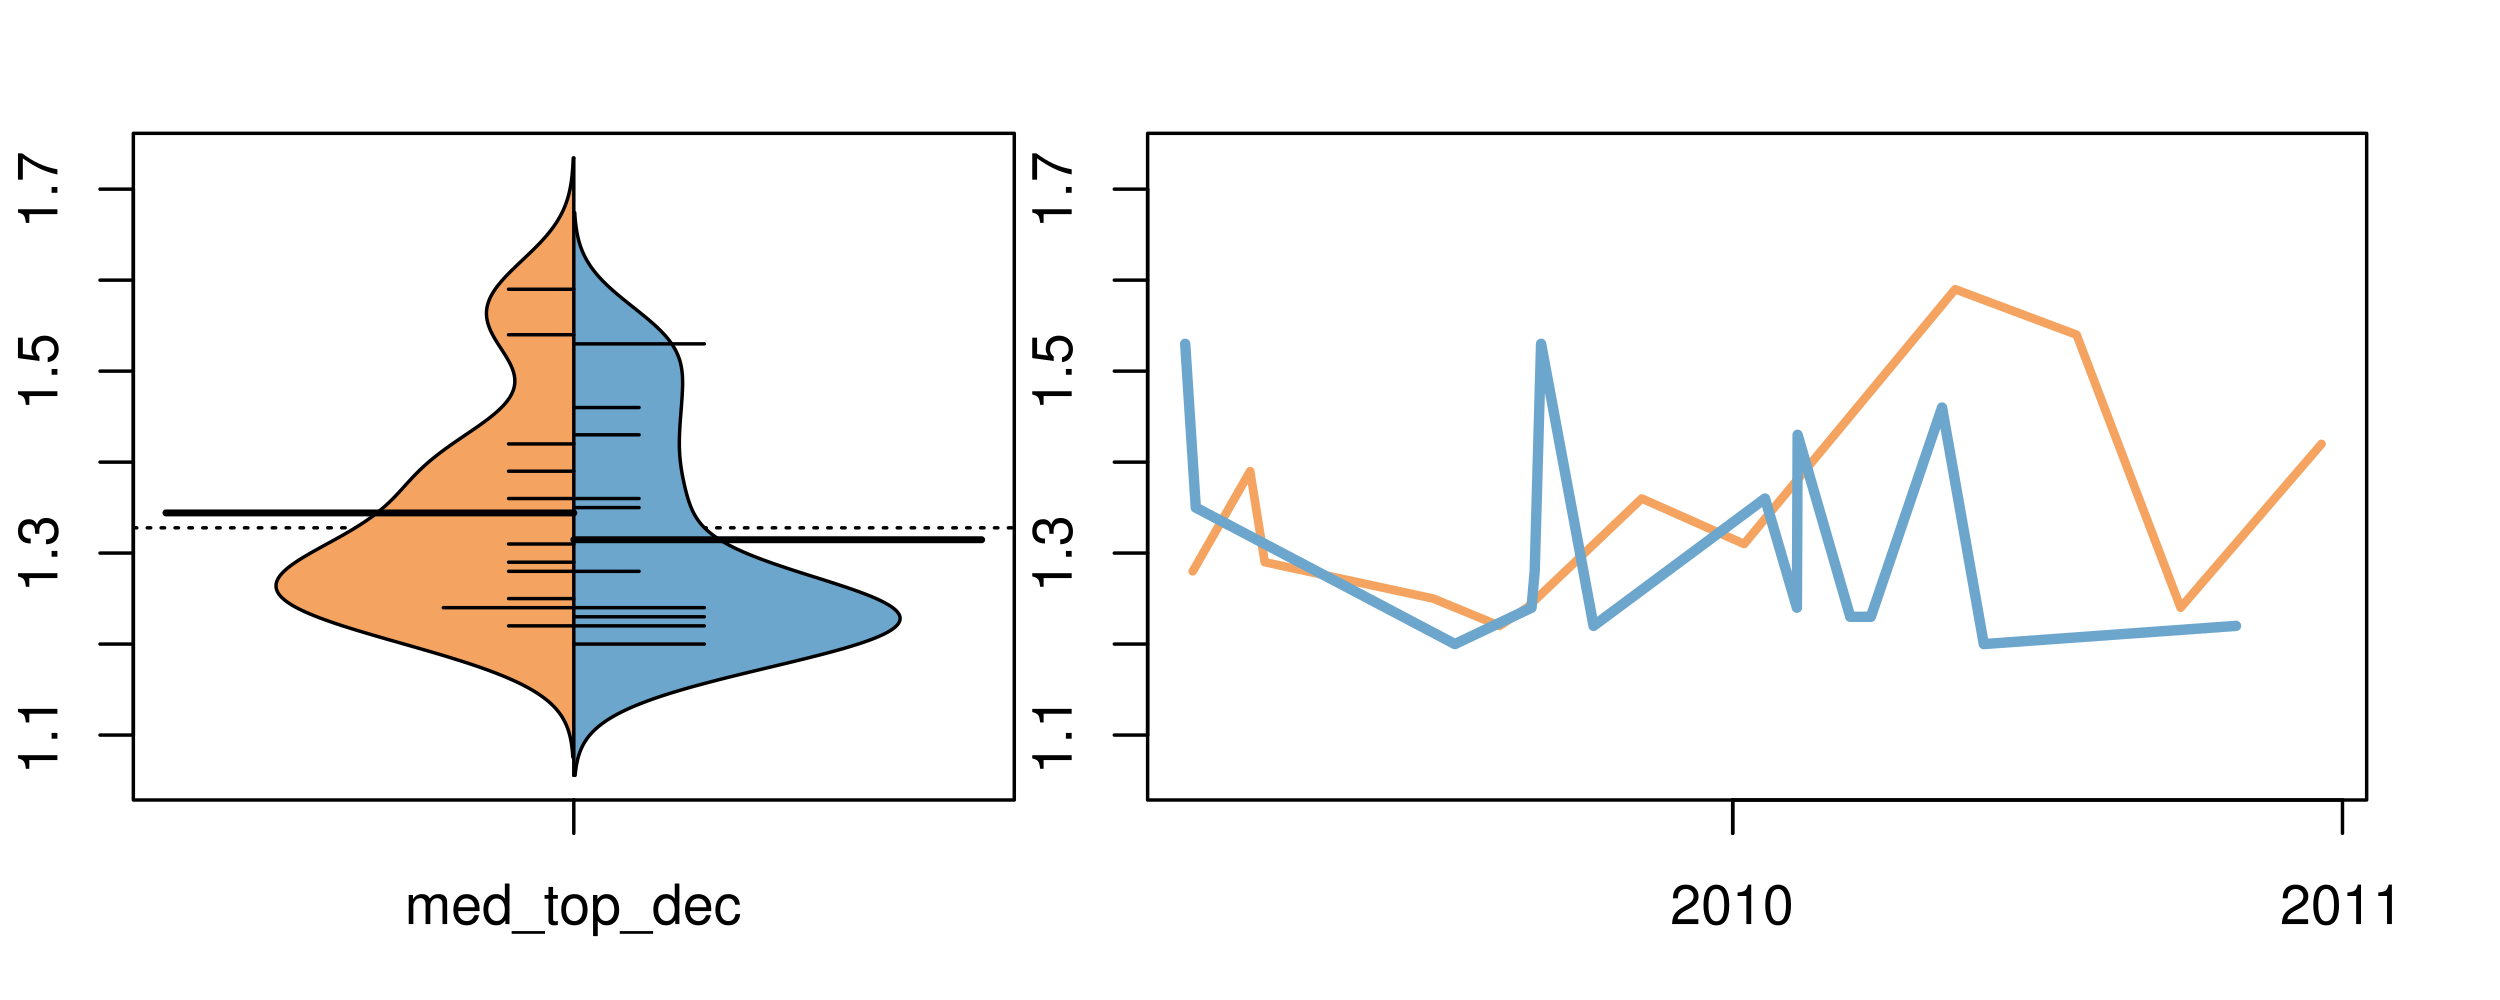 <?xml version="1.0" encoding="UTF-8"?>
<svg xmlns="http://www.w3.org/2000/svg" xmlns:xlink="http://www.w3.org/1999/xlink" width="540pt" height="216pt" viewBox="0 0 540 216" version="1.1">
<defs>
<g>
<symbol overflow="visible" id="glyph0-0">
<path style="stroke:none;" d="M -6.062 -3.109 L 0 -3.109 L 0 -4.156 L -8.516 -4.156 L -8.516 -3.469 C -7.203 -3.094 -7.016 -2.859 -6.812 -1.219 L -6.062 -1.219 Z M -6.062 -3.109 "/>
</symbol>
<symbol overflow="visible" id="glyph0-1">
<path style="stroke:none;" d="M -1.25 -2.297 L -1.25 -1.047 L 0 -1.047 L 0 -2.297 Z M -1.25 -2.297 "/>
</symbol>
<symbol overflow="visible" id="glyph0-2">
<path style="stroke:none;" d="M -3.906 -2.656 L -3.906 -3.234 C -3.906 -4.391 -3.391 -4.984 -2.359 -4.984 C -1.297 -4.984 -0.656 -4.328 -0.656 -3.234 C -0.656 -2.078 -1.234 -1.516 -2.469 -1.438 L -2.469 -0.391 C -1.781 -0.438 -1.344 -0.547 -0.953 -0.75 C -0.141 -1.188 0.281 -2.031 0.281 -3.188 C 0.281 -4.938 -0.766 -6.078 -2.375 -6.078 C -3.453 -6.078 -4.062 -5.656 -4.406 -4.625 C -4.719 -5.422 -5.312 -5.812 -6.172 -5.812 C -7.625 -5.812 -8.516 -4.844 -8.516 -3.234 C -8.516 -1.516 -7.578 -0.594 -5.766 -0.562 L -5.766 -1.625 C -6.281 -1.625 -6.562 -1.688 -6.828 -1.812 C -7.297 -2.047 -7.578 -2.578 -7.578 -3.234 C -7.578 -4.172 -7.031 -4.734 -6.125 -4.734 C -5.531 -4.734 -5.172 -4.531 -4.984 -4.062 C -4.859 -3.766 -4.812 -3.391 -4.797 -2.656 Z M -3.906 -2.656 "/>
</symbol>
<symbol overflow="visible" id="glyph0-3">
<path style="stroke:none;" d="M -8.516 -5.719 L -8.516 -1.312 L -3.875 -0.688 L -3.875 -1.656 C -4.469 -2.141 -4.672 -2.562 -4.672 -3.219 C -4.672 -4.359 -3.891 -5.078 -2.625 -5.078 C -1.406 -5.078 -0.656 -4.375 -0.656 -3.219 C -0.656 -2.297 -1.125 -1.734 -2.094 -1.469 L -2.094 -0.422 C -1.391 -0.562 -1.062 -0.688 -0.75 -0.938 C -0.094 -1.422 0.281 -2.281 0.281 -3.234 C 0.281 -4.953 -0.969 -6.156 -2.766 -6.156 C -4.453 -6.156 -5.609 -5.047 -5.609 -3.406 C -5.609 -2.812 -5.453 -2.328 -5.094 -1.844 L -7.469 -2.172 L -7.469 -5.719 Z M -8.516 -5.719 "/>
</symbol>
<symbol overflow="visible" id="glyph0-4">
<path style="stroke:none;" d="M -8.516 -6.234 L -8.516 -0.547 L -7.469 -0.547 L -7.469 -5.141 C -4.578 -3.125 -2.797 -2.297 0 -1.656 L 0 -2.781 C -2.719 -3.25 -5.062 -4.312 -7.625 -6.234 Z M -8.516 -6.234 "/>
</symbol>
<symbol overflow="visible" id="glyph0-5">
<path style="stroke:none;" d="M -8.75 -5.938 L -8.75 -4.938 L -5.5 -4.938 C -6.125 -4.531 -6.469 -3.859 -6.469 -3.016 C -6.469 -1.375 -5.156 -0.312 -3.156 -0.312 C -1.031 -0.312 0.281 -1.359 0.281 -3.047 C 0.281 -3.906 -0.047 -4.516 -0.828 -5.047 L 0 -5.047 L 0 -5.938 Z M -5.531 -3.188 C -5.531 -4.266 -4.578 -4.938 -3.078 -4.938 C -1.625 -4.938 -0.656 -4.25 -0.656 -3.188 C -0.656 -2.094 -1.625 -1.359 -3.094 -1.359 C -4.562 -1.359 -5.531 -2.094 -5.531 -3.188 Z M -5.531 -3.188 "/>
</symbol>
<symbol overflow="visible" id="glyph0-6">
<path style="stroke:none;" d="M -6.281 -3.094 L -6.281 -2.047 L -7.266 -2.047 C -7.688 -2.047 -7.906 -2.297 -7.906 -2.75 C -7.906 -2.828 -7.906 -2.875 -7.891 -3.094 L -8.719 -3.094 C -8.766 -2.875 -8.781 -2.734 -8.781 -2.531 C -8.781 -1.609 -8.25 -1.062 -7.359 -1.062 L -6.281 -1.062 L -6.281 -0.219 L -5.469 -0.219 L -5.469 -1.062 L 0 -1.062 L 0 -2.047 L -5.469 -2.047 L -5.469 -3.094 Z M -6.281 -3.094 "/>
</symbol>
<symbol overflow="visible" id="glyph0-7">
<path style="stroke:none;" d="M 1.516 -6.938 L 1.516 0.266 L 2.109 0.266 L 2.109 -6.938 Z M 1.516 -6.938 "/>
</symbol>
<symbol overflow="visible" id="glyph0-8">
<path style="stroke:none;" d="M -6.469 -3.266 C -6.469 -1.5 -5.203 -0.438 -3.094 -0.438 C -0.984 -0.438 0.281 -1.484 0.281 -3.281 C 0.281 -5.047 -0.984 -6.125 -3.047 -6.125 C -5.219 -6.125 -6.469 -5.078 -6.469 -3.266 Z M -5.547 -3.281 C -5.547 -4.406 -4.625 -5.078 -3.062 -5.078 C -1.578 -5.078 -0.641 -4.375 -0.641 -3.281 C -0.641 -2.156 -1.578 -1.469 -3.094 -1.469 C -4.609 -1.469 -5.547 -2.156 -5.547 -3.281 Z M -5.547 -3.281 "/>
</symbol>
<symbol overflow="visible" id="glyph0-9">
<path style="stroke:none;" d="M -8.75 -1.828 L -8.75 -0.812 L 0 -0.812 L 0 -1.828 Z M -8.75 -1.828 "/>
</symbol>
<symbol overflow="visible" id="glyph0-10">
<path style="stroke:none;" d="M 0 -3.422 L -6.281 -5.828 L -6.281 -4.703 L -1.188 -2.922 L -6.281 -1.25 L -6.281 -0.125 L 0 -2.328 Z M 0 -3.422 "/>
</symbol>
<symbol overflow="visible" id="glyph0-11">
<path style="stroke:none;" d="M -0.594 -6.422 C -0.562 -6.312 -0.562 -6.266 -0.562 -6.203 C -0.562 -5.859 -0.75 -5.656 -1.062 -5.656 L -4.75 -5.656 C -5.875 -5.656 -6.469 -4.844 -6.469 -3.297 C -6.469 -2.391 -6.203 -1.625 -5.734 -1.219 C -5.406 -0.922 -5.047 -0.797 -4.422 -0.781 L -4.422 -1.781 C -5.203 -1.875 -5.547 -2.328 -5.547 -3.266 C -5.547 -4.156 -5.203 -4.672 -4.609 -4.672 L -4.344 -4.672 C -3.922 -4.672 -3.75 -4.422 -3.641 -3.625 C -3.469 -2.203 -3.422 -1.984 -3.266 -1.609 C -2.969 -0.875 -2.406 -0.5 -1.578 -0.5 C -0.438 -0.5 0.281 -1.297 0.281 -2.562 C 0.281 -3.359 0 -4 -0.641 -4.703 C -0.016 -4.781 0.281 -5.094 0.281 -5.734 C 0.281 -5.938 0.25 -6.094 0.172 -6.422 Z M -1.984 -4.672 C -1.641 -4.672 -1.438 -4.578 -1.156 -4.266 C -0.797 -3.859 -0.594 -3.375 -0.594 -2.781 C -0.594 -2 -0.969 -1.547 -1.609 -1.547 C -2.266 -1.547 -2.609 -1.984 -2.766 -3.062 C -2.906 -4.109 -2.953 -4.328 -3.109 -4.672 Z M -1.984 -4.672 "/>
</symbol>
<symbol overflow="visible" id="glyph0-12">
<path style="stroke:none;" d="M 0 -5.781 L -6.281 -5.781 L -6.281 -4.781 L -2.719 -4.781 C -1.438 -4.781 -0.594 -4.109 -0.594 -3.078 C -0.594 -2.281 -1.078 -1.781 -1.844 -1.781 L -6.281 -1.781 L -6.281 -0.781 L -1.438 -0.781 C -0.391 -0.781 0.281 -1.562 0.281 -2.781 C 0.281 -3.703 -0.047 -4.297 -0.875 -4.891 L 0 -4.891 Z M 0 -5.781 "/>
</symbol>
<symbol overflow="visible" id="glyph0-13">
<path style="stroke:none;" d="M -2.812 -6.156 C -3.766 -6.156 -4.344 -6.078 -4.812 -5.906 C -5.844 -5.5 -6.469 -4.531 -6.469 -3.359 C -6.469 -1.609 -5.125 -0.484 -3.062 -0.484 C -1 -0.484 0.281 -1.578 0.281 -3.344 C 0.281 -4.781 -0.547 -5.766 -1.906 -6.031 L -1.906 -5.016 C -1.078 -4.734 -0.641 -4.172 -0.641 -3.375 C -0.641 -2.734 -0.938 -2.203 -1.469 -1.859 C -1.828 -1.625 -2.188 -1.531 -2.812 -1.531 Z M -3.625 -1.547 C -4.781 -1.625 -5.547 -2.344 -5.547 -3.344 C -5.547 -4.328 -4.734 -5.094 -3.703 -5.094 C -3.672 -5.094 -3.641 -5.094 -3.625 -5.078 Z M -3.625 -1.547 "/>
</symbol>
<symbol overflow="visible" id="glyph1-0">
<path style="stroke:none;" d="M 0.844 -6.281 L 0.844 0 L 1.844 0 L 1.844 -3.953 C 1.844 -4.859 2.516 -5.594 3.328 -5.594 C 4.062 -5.594 4.484 -5.141 4.484 -4.328 L 4.484 0 L 5.5 0 L 5.5 -3.953 C 5.5 -4.859 6.156 -5.594 6.969 -5.594 C 7.703 -5.594 8.141 -5.125 8.141 -4.328 L 8.141 0 L 9.141 0 L 9.141 -4.719 C 9.141 -5.844 8.5 -6.469 7.312 -6.469 C 6.484 -6.469 5.969 -6.219 5.391 -5.516 C 5.016 -6.188 4.516 -6.469 3.703 -6.469 C 2.859 -6.469 2.297 -6.156 1.766 -5.406 L 1.766 -6.281 Z M 0.844 -6.281 "/>
</symbol>
<symbol overflow="visible" id="glyph1-1">
<path style="stroke:none;" d="M 6.156 -2.812 C 6.156 -3.766 6.078 -4.344 5.906 -4.812 C 5.5 -5.844 4.531 -6.469 3.359 -6.469 C 1.609 -6.469 0.484 -5.125 0.484 -3.062 C 0.484 -1 1.578 0.281 3.344 0.281 C 4.781 0.281 5.766 -0.547 6.031 -1.906 L 5.016 -1.906 C 4.734 -1.078 4.172 -0.641 3.375 -0.641 C 2.734 -0.641 2.203 -0.938 1.859 -1.469 C 1.625 -1.828 1.531 -2.188 1.531 -2.812 Z M 1.547 -3.625 C 1.625 -4.781 2.344 -5.547 3.344 -5.547 C 4.328 -5.547 5.094 -4.734 5.094 -3.703 C 5.094 -3.672 5.094 -3.641 5.078 -3.625 Z M 1.547 -3.625 "/>
</symbol>
<symbol overflow="visible" id="glyph1-2">
<path style="stroke:none;" d="M 5.938 -8.75 L 4.938 -8.75 L 4.938 -5.5 C 4.531 -6.125 3.859 -6.469 3.016 -6.469 C 1.375 -6.469 0.312 -5.156 0.312 -3.156 C 0.312 -1.031 1.359 0.281 3.047 0.281 C 3.906 0.281 4.516 -0.047 5.047 -0.828 L 5.047 0 L 5.938 0 Z M 3.188 -5.531 C 4.266 -5.531 4.938 -4.578 4.938 -3.078 C 4.938 -1.625 4.25 -0.656 3.188 -0.656 C 2.094 -0.656 1.359 -1.625 1.359 -3.094 C 1.359 -4.562 2.094 -5.531 3.188 -5.531 Z M 3.188 -5.531 "/>
</symbol>
<symbol overflow="visible" id="glyph1-3">
<path style="stroke:none;" d="M 6.938 1.516 L -0.266 1.516 L -0.266 2.109 L 6.938 2.109 Z M 6.938 1.516 "/>
</symbol>
<symbol overflow="visible" id="glyph1-4">
<path style="stroke:none;" d="M 3.047 -6.281 L 2.016 -6.281 L 2.016 -8.016 L 1.016 -8.016 L 1.016 -6.281 L 0.172 -6.281 L 0.172 -5.469 L 1.016 -5.469 L 1.016 -0.719 C 1.016 -0.078 1.453 0.281 2.234 0.281 C 2.469 0.281 2.719 0.25 3.047 0.188 L 3.047 -0.641 C 2.922 -0.609 2.766 -0.594 2.562 -0.594 C 2.141 -0.594 2.016 -0.719 2.016 -1.156 L 2.016 -5.469 L 3.047 -5.469 Z M 3.047 -6.281 "/>
</symbol>
<symbol overflow="visible" id="glyph1-5">
<path style="stroke:none;" d="M 3.266 -6.469 C 1.5 -6.469 0.438 -5.203 0.438 -3.094 C 0.438 -0.984 1.484 0.281 3.281 0.281 C 5.047 0.281 6.125 -0.984 6.125 -3.047 C 6.125 -5.219 5.078 -6.469 3.266 -6.469 Z M 3.281 -5.547 C 4.406 -5.547 5.078 -4.625 5.078 -3.062 C 5.078 -1.578 4.375 -0.641 3.281 -0.641 C 2.156 -0.641 1.469 -1.578 1.469 -3.094 C 1.469 -4.609 2.156 -5.547 3.281 -5.547 Z M 3.281 -5.547 "/>
</symbol>
<symbol overflow="visible" id="glyph1-6">
<path style="stroke:none;" d="M 0.641 2.609 L 1.656 2.609 L 1.656 -0.656 C 2.188 -0.016 2.766 0.281 3.594 0.281 C 5.203 0.281 6.281 -1.031 6.281 -3.031 C 6.281 -5.141 5.25 -6.469 3.578 -6.469 C 2.719 -6.469 2.047 -6.078 1.578 -5.344 L 1.578 -6.281 L 0.641 -6.281 Z M 3.406 -5.531 C 4.516 -5.531 5.234 -4.562 5.234 -3.062 C 5.234 -1.625 4.5 -0.656 3.406 -0.656 C 2.359 -0.656 1.656 -1.625 1.656 -3.094 C 1.656 -4.578 2.359 -5.531 3.406 -5.531 Z M 3.406 -5.531 "/>
</symbol>
<symbol overflow="visible" id="glyph1-7">
<path style="stroke:none;" d="M 5.656 -4.172 C 5.609 -4.781 5.469 -5.188 5.234 -5.531 C 4.797 -6.125 4.047 -6.469 3.172 -6.469 C 1.469 -6.469 0.375 -5.125 0.375 -3.031 C 0.375 -1.016 1.453 0.281 3.156 0.281 C 4.656 0.281 5.609 -0.625 5.719 -2.156 L 4.719 -2.156 C 4.547 -1.156 4.031 -0.641 3.188 -0.641 C 2.078 -0.641 1.422 -1.547 1.422 -3.031 C 1.422 -4.609 2.062 -5.547 3.156 -5.547 C 4 -5.547 4.531 -5.047 4.641 -4.172 Z M 5.656 -4.172 "/>
</symbol>
<symbol overflow="visible" id="glyph1-8">
<path style="stroke:none;" d="M 6.078 -1.047 L 1.594 -1.047 C 1.703 -1.734 2.094 -2.188 3.125 -2.797 L 4.328 -3.438 C 5.516 -4.094 6.125 -4.969 6.125 -6.016 C 6.125 -6.719 5.844 -7.375 5.344 -7.844 C 4.844 -8.297 4.219 -8.516 3.406 -8.516 C 2.328 -8.516 1.531 -8.125 1.062 -7.406 C 0.75 -6.953 0.625 -6.422 0.594 -5.562 L 1.656 -5.562 C 1.688 -6.125 1.766 -6.484 1.906 -6.75 C 2.188 -7.266 2.734 -7.578 3.375 -7.578 C 4.328 -7.578 5.047 -6.906 5.047 -5.984 C 5.047 -5.312 4.656 -4.734 3.906 -4.312 L 2.797 -3.688 C 1.016 -2.672 0.5 -1.875 0.406 0 L 6.078 0 Z M 6.078 -1.047 "/>
</symbol>
<symbol overflow="visible" id="glyph1-9">
<path style="stroke:none;" d="M 3.297 -8.516 C 2.516 -8.516 1.781 -8.156 1.344 -7.578 C 0.797 -6.828 0.516 -5.688 0.516 -4.109 C 0.516 -1.25 1.469 0.281 3.297 0.281 C 5.094 0.281 6.078 -1.25 6.078 -4.047 C 6.078 -5.703 5.812 -6.797 5.25 -7.578 C 4.812 -8.172 4.109 -8.516 3.297 -8.516 Z M 3.297 -7.578 C 4.438 -7.578 5 -6.422 5 -4.141 C 5 -1.734 4.453 -0.594 3.281 -0.594 C 2.156 -0.594 1.594 -1.781 1.594 -4.109 C 1.594 -6.438 2.156 -7.578 3.297 -7.578 Z M 3.297 -7.578 "/>
</symbol>
<symbol overflow="visible" id="glyph1-10">
<path style="stroke:none;" d="M 3.109 -6.062 L 3.109 0 L 4.156 0 L 4.156 -8.516 L 3.469 -8.516 C 3.094 -7.203 2.859 -7.016 1.219 -6.812 L 1.219 -6.062 Z M 3.109 -6.062 "/>
</symbol>
</g>
<clipPath id="clip1">
  <path d="M 28.801 28.801 L 220.086 28.801 L 220.086 173.801 L 28.801 173.801 Z M 28.801 28.801 "/>
</clipPath>
<clipPath id="clip2">
  <path d="M 247.887 28.801 L 512.199 28.801 L 512.199 173.801 L 247.887 173.801 Z M 247.887 28.801 "/>
</clipPath>
<clipPath id="clip3">
  <path d="M 233.484 14.398 L 526.598 14.398 L 526.598 188.199 L 233.484 188.199 Z M 233.484 14.398 "/>
</clipPath>
<clipPath id="clip4">
  <path d="M 247.887 28.801 L 512.199 28.801 L 512.199 173.801 L 247.887 173.801 Z M 247.887 28.801 "/>
</clipPath>
</defs>
<g id="surface421">
<path style="fill:none;stroke-width:0.75;stroke-linecap:round;stroke-linejoin:round;stroke:rgb(0%,0%,0%);stroke-opacity:1;stroke-miterlimit:10;" d="M 28.801 172.801 L 219.086 172.801 L 219.086 28.801 L 28.801 28.801 L 28.801 172.801 "/>
<path style="fill:none;stroke-width:0.75;stroke-linecap:round;stroke-linejoin:round;stroke:rgb(0%,0%,0%);stroke-opacity:1;stroke-miterlimit:10;" d="M 28.801 158.777 L 28.801 40.859 "/>
<path style="fill:none;stroke-width:0.75;stroke-linecap:round;stroke-linejoin:round;stroke:rgb(0%,0%,0%);stroke-opacity:1;stroke-miterlimit:10;" d="M 28.801 158.777 L 21.602 158.777 "/>
<path style="fill:none;stroke-width:0.75;stroke-linecap:round;stroke-linejoin:round;stroke:rgb(0%,0%,0%);stroke-opacity:1;stroke-miterlimit:10;" d="M 28.801 139.121 L 21.602 139.121 "/>
<path style="fill:none;stroke-width:0.75;stroke-linecap:round;stroke-linejoin:round;stroke:rgb(0%,0%,0%);stroke-opacity:1;stroke-miterlimit:10;" d="M 28.801 119.469 L 21.602 119.469 "/>
<path style="fill:none;stroke-width:0.75;stroke-linecap:round;stroke-linejoin:round;stroke:rgb(0%,0%,0%);stroke-opacity:1;stroke-miterlimit:10;" d="M 28.801 99.816 L 21.602 99.816 "/>
<path style="fill:none;stroke-width:0.75;stroke-linecap:round;stroke-linejoin:round;stroke:rgb(0%,0%,0%);stroke-opacity:1;stroke-miterlimit:10;" d="M 28.801 80.164 L 21.602 80.164 "/>
<path style="fill:none;stroke-width:0.75;stroke-linecap:round;stroke-linejoin:round;stroke:rgb(0%,0%,0%);stroke-opacity:1;stroke-miterlimit:10;" d="M 28.801 60.512 L 21.602 60.512 "/>
<path style="fill:none;stroke-width:0.75;stroke-linecap:round;stroke-linejoin:round;stroke:rgb(0%,0%,0%);stroke-opacity:1;stroke-miterlimit:10;" d="M 28.801 40.859 L 21.602 40.859 "/>
<g style="fill:rgb(0%,0%,0%);fill-opacity:1;">
  <use xlink:href="#glyph0-0" x="12.396" y="167.277"/>
  <use xlink:href="#glyph0-1" x="12.396" y="160.605"/>
  <use xlink:href="#glyph0-0" x="12.396" y="157.27"/>
</g>
<g style="fill:rgb(0%,0%,0%);fill-opacity:1;">
  <use xlink:href="#glyph0-0" x="12.396" y="127.969"/>
  <use xlink:href="#glyph0-1" x="12.396" y="121.297"/>
  <use xlink:href="#glyph0-2" x="12.396" y="117.961"/>
</g>
<g style="fill:rgb(0%,0%,0%);fill-opacity:1;">
  <use xlink:href="#glyph0-0" x="12.396" y="88.664"/>
  <use xlink:href="#glyph0-1" x="12.396" y="81.992"/>
  <use xlink:href="#glyph0-3" x="12.396" y="78.656"/>
</g>
<g style="fill:rgb(0%,0%,0%);fill-opacity:1;">
  <use xlink:href="#glyph0-0" x="12.396" y="49.359"/>
  <use xlink:href="#glyph0-1" x="12.396" y="42.688"/>
  <use xlink:href="#glyph0-4" x="12.396" y="39.352"/>
</g>
<path style="fill:none;stroke-width:0.75;stroke-linecap:round;stroke-linejoin:round;stroke:rgb(0%,0%,0%);stroke-opacity:1;stroke-miterlimit:10;" d="M 123.941 172.801 L 123.941 172.801 "/>
<path style="fill:none;stroke-width:0.75;stroke-linecap:round;stroke-linejoin:round;stroke:rgb(0%,0%,0%);stroke-opacity:1;stroke-miterlimit:10;" d="M 123.941 172.801 L 123.941 180 "/>
<g style="fill:rgb(0%,0%,0%);fill-opacity:1;">
  <use xlink:href="#glyph1-0" x="87.441" y="199.596"/>
  <use xlink:href="#glyph1-1" x="97.438" y="199.596"/>
  <use xlink:href="#glyph1-2" x="104.109" y="199.596"/>
  <use xlink:href="#glyph1-3" x="110.781" y="199.596"/>
  <use xlink:href="#glyph1-4" x="117.453" y="199.596"/>
  <use xlink:href="#glyph1-5" x="120.789" y="199.596"/>
  <use xlink:href="#glyph1-6" x="127.461" y="199.596"/>
  <use xlink:href="#glyph1-3" x="134.133" y="199.596"/>
  <use xlink:href="#glyph1-2" x="140.805" y="199.596"/>
  <use xlink:href="#glyph1-1" x="147.477" y="199.596"/>
  <use xlink:href="#glyph1-7" x="154.148" y="199.596"/>
</g>
<g clip-path="url(#clip1)" clip-rule="nonzero">
<path style="fill:none;stroke-width:0.75;stroke-linecap:round;stroke-linejoin:round;stroke:rgb(0%,0%,0%);stroke-opacity:1;stroke-dasharray:0.75,2.25;stroke-miterlimit:10;" d="M 28.801 114.012 L 219.086 114.012 "/>
<path style=" stroke:none;fill-rule:nonzero;fill:rgb(95.686%,64.314%,37.647%);fill-opacity:1;" d="M 123.941 34.133 L 123.82 34.133 L 123.785 34.895 L 123.773 35.145 L 123.758 35.398 L 123.746 35.652 L 123.73 35.906 L 123.711 36.16 L 123.695 36.414 L 123.676 36.664 L 123.656 36.918 L 123.586 37.68 L 123.559 37.934 L 123.531 38.184 L 123.438 38.945 L 123.402 39.199 L 123.363 39.453 L 123.324 39.703 L 123.238 40.211 L 123.191 40.465 L 123.141 40.719 L 123.09 40.969 L 123.035 41.223 L 122.918 41.73 L 122.855 41.984 L 122.789 42.238 L 122.719 42.488 L 122.57 42.996 L 122.406 43.504 L 122.316 43.758 L 122.227 44.008 L 122.133 44.262 L 121.93 44.77 L 121.711 45.277 L 121.594 45.527 L 121.352 46.035 L 121.086 46.543 L 120.949 46.797 L 120.805 47.047 L 120.656 47.301 L 120.504 47.555 L 120.348 47.809 L 120.184 48.062 L 120.016 48.316 L 119.848 48.566 L 119.672 48.82 L 119.305 49.328 L 119.113 49.582 L 118.918 49.832 L 118.719 50.086 L 118.305 50.594 L 118.09 50.848 L 117.871 51.102 L 117.652 51.352 L 117.426 51.605 L 116.965 52.113 L 116.727 52.367 L 116.484 52.621 L 116.242 52.871 L 115.492 53.633 L 114.977 54.141 L 114.719 54.391 L 114.195 54.898 L 113.664 55.406 L 113.395 55.66 L 113.129 55.91 L 112.859 56.164 L 112.328 56.672 L 112.059 56.926 L 111.793 57.176 L 111.527 57.43 L 110.742 58.191 L 110.488 58.445 L 110.234 58.695 L 109.98 58.949 L 109.488 59.457 L 109.246 59.711 L 109.012 59.965 L 108.777 60.215 L 108.551 60.469 L 108.328 60.723 L 108.113 60.977 L 107.902 61.23 L 107.695 61.484 L 107.496 61.734 L 107.305 61.988 L 106.938 62.496 L 106.602 63.004 L 106.445 63.254 L 106.297 63.508 L 106.156 63.762 L 106.023 64.016 L 105.898 64.27 L 105.781 64.52 L 105.676 64.773 L 105.574 65.027 L 105.484 65.281 L 105.406 65.535 L 105.332 65.789 L 105.27 66.039 L 105.215 66.293 L 105.164 66.547 L 105.133 66.801 L 105.105 67.055 L 105.086 67.309 L 105.078 67.559 L 105.074 67.812 L 105.086 68.066 L 105.102 68.32 L 105.129 68.574 L 105.164 68.828 L 105.207 69.078 L 105.258 69.332 L 105.316 69.586 L 105.383 69.84 L 105.461 70.094 L 105.543 70.348 L 105.633 70.598 L 105.73 70.852 L 105.832 71.105 L 105.941 71.359 L 106.059 71.613 L 106.18 71.867 L 106.309 72.117 L 106.441 72.371 L 106.578 72.625 L 106.719 72.879 L 106.867 73.133 L 107.016 73.383 L 107.168 73.637 L 107.324 73.891 L 107.805 74.652 L 107.969 74.902 L 108.789 76.172 L 108.949 76.422 L 109.418 77.184 L 109.566 77.438 L 109.711 77.691 L 109.855 77.941 L 109.992 78.195 L 110.25 78.703 L 110.371 78.957 L 110.484 79.211 L 110.59 79.461 L 110.691 79.715 L 110.781 79.969 L 110.867 80.223 L 110.941 80.477 L 111.004 80.727 L 111.066 80.98 L 111.109 81.234 L 111.148 81.488 L 111.18 81.742 L 111.195 81.996 L 111.203 82.246 L 111.203 82.5 L 111.188 82.754 L 111.164 83.008 L 111.125 83.262 L 111.078 83.516 L 111.02 83.766 L 110.949 84.02 L 110.867 84.273 L 110.773 84.527 L 110.664 84.781 L 110.551 85.035 L 110.418 85.285 L 110.277 85.539 L 110.129 85.793 L 109.961 86.047 L 109.789 86.301 L 109.602 86.555 L 109.402 86.805 L 109.195 87.059 L 108.977 87.312 L 108.746 87.566 L 108.508 87.82 L 108.258 88.07 L 107.996 88.324 L 107.73 88.578 L 107.449 88.832 L 107.164 89.086 L 106.871 89.34 L 106.566 89.59 L 106.258 89.844 L 105.941 90.098 L 105.617 90.352 L 105.289 90.605 L 104.949 90.859 L 104.609 91.109 L 104.262 91.363 L 103.91 91.617 L 103.555 91.871 L 103.195 92.125 L 102.832 92.379 L 102.465 92.629 L 102.098 92.883 L 100.984 93.645 L 100.609 93.898 L 100.238 94.148 L 99.863 94.402 L 98.75 95.164 L 98.383 95.418 L 98.016 95.668 L 97.652 95.922 L 97.293 96.176 L 96.582 96.684 L 96.23 96.934 L 95.543 97.441 L 94.871 97.949 L 94.543 98.203 L 94.219 98.453 L 93.898 98.707 L 93.586 98.961 L 93.277 99.215 L 92.973 99.469 L 92.676 99.723 L 92.383 99.973 L 92.09 100.227 L 91.809 100.48 L 91.531 100.734 L 91.258 100.988 L 90.988 101.242 L 90.723 101.492 L 90.461 101.746 L 89.953 102.254 L 89.703 102.508 L 89.461 102.762 L 89.219 103.012 L 88.977 103.266 L 88.273 104.027 L 88.043 104.277 L 87.582 104.785 L 87.355 105.039 L 86.895 105.547 L 86.664 105.797 L 86.203 106.305 L 85.965 106.559 L 85.73 106.812 L 85.488 107.066 L 85.246 107.316 L 85 107.57 L 84.75 107.824 L 84.496 108.078 L 83.973 108.586 L 83.703 108.836 L 83.43 109.09 L 82.859 109.598 L 82.566 109.852 L 82.266 110.105 L 81.961 110.355 L 81.648 110.609 L 81 111.117 L 80.664 111.371 L 80.32 111.625 L 79.973 111.875 L 79.613 112.129 L 79.25 112.383 L 78.879 112.637 L 78.5 112.891 L 78.113 113.141 L 77.719 113.395 L 77.32 113.648 L 76.914 113.902 L 76.5 114.156 L 76.082 114.41 L 75.656 114.66 L 74.789 115.168 L 74.348 115.422 L 73.902 115.676 L 73.453 115.93 L 73 116.18 L 72.086 116.688 L 70.703 117.449 L 70.238 117.699 L 69.316 118.207 L 68.859 118.461 L 68.398 118.715 L 67.949 118.969 L 67.5 119.219 L 67.055 119.473 L 66.617 119.727 L 66.184 119.98 L 65.758 120.234 L 65.34 120.484 L 64.93 120.738 L 64.527 120.992 L 64.141 121.246 L 63.758 121.5 L 63.395 121.754 L 63.039 122.004 L 62.695 122.258 L 62.371 122.512 L 62.055 122.766 L 61.762 123.02 L 61.48 123.273 L 61.215 123.523 L 60.973 123.777 L 60.742 124.031 L 60.531 124.285 L 60.348 124.539 L 60.176 124.793 L 60.027 125.043 L 59.906 125.297 L 59.797 125.551 L 59.723 125.805 L 59.664 126.059 L 59.625 126.312 L 59.621 126.562 L 59.633 126.816 L 59.668 127.07 L 59.738 127.324 L 59.824 127.578 L 59.941 127.828 L 60.082 128.082 L 60.242 128.336 L 60.441 128.59 L 60.66 128.844 L 60.902 129.098 L 61.18 129.348 L 61.473 129.602 L 61.797 129.855 L 62.148 130.109 L 62.52 130.363 L 62.922 130.617 L 63.348 130.867 L 63.793 131.121 L 64.273 131.375 L 64.773 131.629 L 65.293 131.883 L 65.844 132.137 L 66.41 132.387 L 67 132.641 L 67.617 132.895 L 68.242 133.148 L 68.902 133.402 L 69.574 133.656 L 70.266 133.906 L 70.98 134.16 L 71.703 134.414 L 72.449 134.668 L 73.211 134.922 L 73.984 135.176 L 74.773 135.426 L 75.574 135.68 L 76.387 135.934 L 77.215 136.188 L 78.051 136.441 L 78.895 136.691 L 79.75 136.945 L 80.609 137.199 L 81.477 137.453 L 83.227 137.961 L 84.109 138.211 L 84.992 138.465 L 87.652 139.227 L 88.535 139.48 L 89.418 139.73 L 90.301 139.984 L 92.051 140.492 L 92.918 140.746 L 93.777 141 L 94.633 141.25 L 95.48 141.504 L 96.32 141.758 L 97.148 142.012 L 97.969 142.266 L 98.777 142.52 L 99.582 142.77 L 100.367 143.023 L 101.145 143.277 L 101.91 143.531 L 102.656 143.785 L 103.398 144.035 L 104.121 144.289 L 104.832 144.543 L 105.531 144.797 L 106.211 145.051 L 106.875 145.305 L 107.531 145.555 L 108.164 145.809 L 108.785 146.062 L 109.395 146.316 L 109.98 146.57 L 110.559 146.824 L 111.117 147.074 L 111.66 147.328 L 112.191 147.582 L 112.699 147.836 L 113.195 148.09 L 113.68 148.344 L 114.141 148.594 L 114.594 148.848 L 115.031 149.102 L 115.449 149.355 L 115.859 149.609 L 116.246 149.863 L 116.621 150.113 L 116.988 150.367 L 117.336 150.621 L 117.672 150.875 L 117.996 151.129 L 118.301 151.379 L 118.602 151.633 L 118.883 151.887 L 119.156 152.141 L 119.422 152.395 L 119.668 152.648 L 119.906 152.898 L 120.133 153.152 L 120.348 153.406 L 120.555 153.66 L 120.754 153.914 L 120.938 154.168 L 121.121 154.418 L 121.289 154.672 L 121.449 154.926 L 121.602 155.18 L 121.746 155.434 L 121.883 155.688 L 122.012 155.938 L 122.137 156.191 L 122.254 156.445 L 122.465 156.953 L 122.562 157.207 L 122.656 157.457 L 122.742 157.711 L 122.824 157.965 L 122.973 158.473 L 123.039 158.727 L 123.102 158.977 L 123.164 159.23 L 123.219 159.484 L 123.32 159.992 L 123.367 160.242 L 123.41 160.496 L 123.449 160.75 L 123.555 161.512 L 123.582 161.762 L 123.637 162.27 L 123.684 162.777 L 123.703 163.031 L 123.723 163.281 L 123.742 163.535 L 123.941 163.535 Z M 123.941 34.133 "/>
<path style="fill:none;stroke-width:0.75;stroke-linecap:round;stroke-linejoin:round;stroke:rgb(0%,0%,0%);stroke-opacity:1;stroke-miterlimit:10;" d="M 123.941 34.133 L 123.82 34.133 L 123.785 34.895 L 123.773 35.145 L 123.758 35.398 L 123.746 35.652 L 123.73 35.906 L 123.711 36.16 L 123.695 36.414 L 123.676 36.664 L 123.656 36.918 L 123.586 37.68 L 123.559 37.934 L 123.531 38.184 L 123.438 38.945 L 123.402 39.199 L 123.363 39.453 L 123.324 39.703 L 123.238 40.211 L 123.191 40.465 L 123.141 40.719 L 123.09 40.969 L 123.035 41.223 L 122.918 41.73 L 122.855 41.984 L 122.789 42.238 L 122.719 42.488 L 122.57 42.996 L 122.406 43.504 L 122.316 43.758 L 122.227 44.008 L 122.133 44.262 L 121.93 44.77 L 121.711 45.277 L 121.594 45.527 L 121.352 46.035 L 121.086 46.543 L 120.949 46.797 L 120.805 47.047 L 120.656 47.301 L 120.504 47.555 L 120.348 47.809 L 120.184 48.062 L 120.016 48.316 L 119.848 48.566 L 119.672 48.82 L 119.305 49.328 L 119.113 49.582 L 118.918 49.832 L 118.719 50.086 L 118.305 50.594 L 118.09 50.848 L 117.871 51.102 L 117.652 51.352 L 117.426 51.605 L 116.965 52.113 L 116.727 52.367 L 116.484 52.621 L 116.242 52.871 L 115.492 53.633 L 114.977 54.141 L 114.719 54.391 L 114.195 54.898 L 113.664 55.406 L 113.395 55.66 L 113.129 55.91 L 112.859 56.164 L 112.328 56.672 L 112.059 56.926 L 111.793 57.176 L 111.527 57.43 L 110.742 58.191 L 110.488 58.445 L 110.234 58.695 L 109.98 58.949 L 109.488 59.457 L 109.246 59.711 L 109.012 59.965 L 108.777 60.215 L 108.551 60.469 L 108.328 60.723 L 108.113 60.977 L 107.902 61.23 L 107.695 61.484 L 107.496 61.734 L 107.305 61.988 L 106.938 62.496 L 106.602 63.004 L 106.445 63.254 L 106.297 63.508 L 106.156 63.762 L 106.023 64.016 L 105.898 64.27 L 105.781 64.52 L 105.676 64.773 L 105.574 65.027 L 105.484 65.281 L 105.406 65.535 L 105.332 65.789 L 105.27 66.039 L 105.215 66.293 L 105.164 66.547 L 105.133 66.801 L 105.105 67.055 L 105.086 67.309 L 105.078 67.559 L 105.074 67.812 L 105.086 68.066 L 105.102 68.32 L 105.129 68.574 L 105.164 68.828 L 105.207 69.078 L 105.258 69.332 L 105.316 69.586 L 105.383 69.84 L 105.461 70.094 L 105.543 70.348 L 105.633 70.598 L 105.73 70.852 L 105.832 71.105 L 105.941 71.359 L 106.059 71.613 L 106.18 71.867 L 106.309 72.117 L 106.441 72.371 L 106.578 72.625 L 106.719 72.879 L 106.867 73.133 L 107.016 73.383 L 107.168 73.637 L 107.324 73.891 L 107.805 74.652 L 107.969 74.902 L 108.789 76.172 L 108.949 76.422 L 109.418 77.184 L 109.566 77.438 L 109.711 77.691 L 109.855 77.941 L 109.992 78.195 L 110.25 78.703 L 110.371 78.957 L 110.484 79.211 L 110.59 79.461 L 110.691 79.715 L 110.781 79.969 L 110.867 80.223 L 110.941 80.477 L 111.004 80.727 L 111.066 80.98 L 111.109 81.234 L 111.148 81.488 L 111.18 81.742 L 111.195 81.996 L 111.203 82.246 L 111.203 82.5 L 111.188 82.754 L 111.164 83.008 L 111.125 83.262 L 111.078 83.516 L 111.02 83.766 L 110.949 84.02 L 110.867 84.273 L 110.773 84.527 L 110.664 84.781 L 110.551 85.035 L 110.418 85.285 L 110.277 85.539 L 110.129 85.793 L 109.961 86.047 L 109.789 86.301 L 109.602 86.555 L 109.402 86.805 L 109.195 87.059 L 108.977 87.312 L 108.746 87.566 L 108.508 87.82 L 108.258 88.07 L 107.996 88.324 L 107.73 88.578 L 107.449 88.832 L 107.164 89.086 L 106.871 89.34 L 106.566 89.59 L 106.258 89.844 L 105.941 90.098 L 105.617 90.352 L 105.289 90.605 L 104.949 90.859 L 104.609 91.109 L 104.262 91.363 L 103.91 91.617 L 103.555 91.871 L 103.195 92.125 L 102.832 92.379 L 102.465 92.629 L 102.098 92.883 L 100.984 93.645 L 100.609 93.898 L 100.238 94.148 L 99.863 94.402 L 98.75 95.164 L 98.383 95.418 L 98.016 95.668 L 97.652 95.922 L 97.293 96.176 L 96.582 96.684 L 96.23 96.934 L 95.543 97.441 L 94.871 97.949 L 94.543 98.203 L 94.219 98.453 L 93.898 98.707 L 93.586 98.961 L 93.277 99.215 L 92.973 99.469 L 92.676 99.723 L 92.383 99.973 L 92.09 100.227 L 91.809 100.48 L 91.531 100.734 L 91.258 100.988 L 90.988 101.242 L 90.723 101.492 L 90.461 101.746 L 89.953 102.254 L 89.703 102.508 L 89.461 102.762 L 89.219 103.012 L 88.977 103.266 L 88.273 104.027 L 88.043 104.277 L 87.582 104.785 L 87.355 105.039 L 86.895 105.547 L 86.664 105.797 L 86.203 106.305 L 85.965 106.559 L 85.73 106.812 L 85.488 107.066 L 85.246 107.316 L 85 107.57 L 84.75 107.824 L 84.496 108.078 L 83.973 108.586 L 83.703 108.836 L 83.43 109.09 L 82.859 109.598 L 82.566 109.852 L 82.266 110.105 L 81.961 110.355 L 81.648 110.609 L 81 111.117 L 80.664 111.371 L 80.32 111.625 L 79.973 111.875 L 79.613 112.129 L 79.25 112.383 L 78.879 112.637 L 78.5 112.891 L 78.113 113.141 L 77.719 113.395 L 77.32 113.648 L 76.914 113.902 L 76.5 114.156 L 76.082 114.41 L 75.656 114.66 L 74.789 115.168 L 74.348 115.422 L 73.902 115.676 L 73.453 115.93 L 73 116.18 L 72.086 116.688 L 70.703 117.449 L 70.238 117.699 L 69.316 118.207 L 68.859 118.461 L 68.398 118.715 L 67.949 118.969 L 67.5 119.219 L 67.055 119.473 L 66.617 119.727 L 66.184 119.98 L 65.758 120.234 L 65.34 120.484 L 64.93 120.738 L 64.527 120.992 L 64.141 121.246 L 63.758 121.5 L 63.395 121.754 L 63.039 122.004 L 62.695 122.258 L 62.371 122.512 L 62.055 122.766 L 61.762 123.02 L 61.48 123.273 L 61.215 123.523 L 60.973 123.777 L 60.742 124.031 L 60.531 124.285 L 60.348 124.539 L 60.176 124.793 L 60.027 125.043 L 59.906 125.297 L 59.797 125.551 L 59.723 125.805 L 59.664 126.059 L 59.625 126.312 L 59.621 126.562 L 59.633 126.816 L 59.668 127.07 L 59.738 127.324 L 59.824 127.578 L 59.941 127.828 L 60.082 128.082 L 60.242 128.336 L 60.441 128.59 L 60.66 128.844 L 60.902 129.098 L 61.18 129.348 L 61.473 129.602 L 61.797 129.855 L 62.148 130.109 L 62.52 130.363 L 62.922 130.617 L 63.348 130.867 L 63.793 131.121 L 64.273 131.375 L 64.773 131.629 L 65.293 131.883 L 65.844 132.137 L 66.41 132.387 L 67 132.641 L 67.617 132.895 L 68.242 133.148 L 68.902 133.402 L 69.574 133.656 L 70.266 133.906 L 70.98 134.16 L 71.703 134.414 L 72.449 134.668 L 73.211 134.922 L 73.984 135.176 L 74.773 135.426 L 75.574 135.68 L 76.387 135.934 L 77.215 136.188 L 78.051 136.441 L 78.895 136.691 L 79.75 136.945 L 80.609 137.199 L 81.477 137.453 L 83.227 137.961 L 84.109 138.211 L 84.992 138.465 L 87.652 139.227 L 88.535 139.48 L 89.418 139.73 L 90.301 139.984 L 92.051 140.492 L 92.918 140.746 L 93.777 141 L 94.633 141.25 L 95.48 141.504 L 96.32 141.758 L 97.148 142.012 L 97.969 142.266 L 98.777 142.52 L 99.582 142.77 L 100.367 143.023 L 101.145 143.277 L 101.91 143.531 L 102.656 143.785 L 103.398 144.035 L 104.121 144.289 L 104.832 144.543 L 105.531 144.797 L 106.211 145.051 L 106.875 145.305 L 107.531 145.555 L 108.164 145.809 L 108.785 146.062 L 109.395 146.316 L 109.98 146.57 L 110.559 146.824 L 111.117 147.074 L 111.66 147.328 L 112.191 147.582 L 112.699 147.836 L 113.195 148.09 L 113.68 148.344 L 114.141 148.594 L 114.594 148.848 L 115.031 149.102 L 115.449 149.355 L 115.859 149.609 L 116.246 149.863 L 116.621 150.113 L 116.988 150.367 L 117.336 150.621 L 117.672 150.875 L 117.996 151.129 L 118.301 151.379 L 118.602 151.633 L 118.883 151.887 L 119.156 152.141 L 119.422 152.395 L 119.668 152.648 L 119.906 152.898 L 120.133 153.152 L 120.348 153.406 L 120.555 153.66 L 120.754 153.914 L 120.938 154.168 L 121.121 154.418 L 121.289 154.672 L 121.449 154.926 L 121.602 155.18 L 121.746 155.434 L 121.883 155.688 L 122.012 155.938 L 122.137 156.191 L 122.254 156.445 L 122.465 156.953 L 122.562 157.207 L 122.656 157.457 L 122.742 157.711 L 122.824 157.965 L 122.973 158.473 L 123.039 158.727 L 123.102 158.977 L 123.164 159.23 L 123.219 159.484 L 123.32 159.992 L 123.367 160.242 L 123.41 160.496 L 123.449 160.75 L 123.555 161.512 L 123.582 161.762 L 123.637 162.27 L 123.684 162.777 L 123.703 163.031 L 123.723 163.281 L 123.742 163.535 L 123.941 163.535 "/>
<path style=" stroke:none;fill-rule:nonzero;fill:rgb(42.353%,65.098%,80.392%);fill-opacity:1;" d="M 123.941 167.465 L 124.223 167.465 L 124.246 167.23 L 124.27 166.992 L 124.324 166.516 L 124.355 166.277 L 124.461 165.562 L 124.5 165.324 L 124.543 165.09 L 124.59 164.852 L 124.691 164.375 L 124.746 164.137 L 124.805 163.898 L 124.867 163.66 L 124.934 163.422 L 125.004 163.184 L 125.082 162.949 L 125.246 162.473 L 125.336 162.234 L 125.434 161.996 L 125.535 161.758 L 125.641 161.52 L 125.754 161.281 L 125.875 161.043 L 126 160.809 L 126.133 160.57 L 126.273 160.332 L 126.422 160.094 L 126.578 159.855 L 126.742 159.617 L 126.914 159.379 L 127.098 159.141 L 127.289 158.902 L 127.488 158.668 L 127.918 158.191 L 128.152 157.953 L 128.395 157.715 L 128.648 157.477 L 128.914 157.238 L 129.188 157 L 129.477 156.762 L 129.781 156.527 L 130.09 156.289 L 130.422 156.051 L 130.762 155.812 L 131.117 155.574 L 131.488 155.336 L 131.867 155.098 L 132.27 154.859 L 132.684 154.621 L 133.109 154.387 L 133.559 154.148 L 134.016 153.91 L 134.492 153.672 L 134.984 153.434 L 135.492 153.195 L 136.02 152.957 L 136.562 152.719 L 137.121 152.48 L 137.699 152.246 L 138.285 152.008 L 138.902 151.77 L 139.527 151.531 L 140.172 151.293 L 140.836 151.055 L 141.512 150.816 L 142.207 150.578 L 142.922 150.34 L 143.648 150.105 L 144.398 149.867 L 145.156 149.629 L 145.934 149.391 L 146.73 149.152 L 147.535 148.914 L 148.363 148.676 L 149.203 148.438 L 150.055 148.199 L 150.926 147.965 L 151.801 147.727 L 152.695 147.488 L 153.602 147.25 L 154.516 147.012 L 155.445 146.773 L 156.383 146.535 L 157.328 146.297 L 158.285 146.059 L 159.246 145.824 L 161.191 145.348 L 162.172 145.109 L 163.16 144.871 L 164.145 144.633 L 167.121 143.918 L 168.109 143.68 L 169.098 143.445 L 170.086 143.207 L 172.039 142.73 L 173.008 142.492 L 173.969 142.254 L 174.922 142.016 L 175.863 141.777 L 176.793 141.539 L 177.711 141.305 L 178.613 141.066 L 179.508 140.828 L 180.375 140.59 L 181.234 140.352 L 182.074 140.113 L 182.887 139.875 L 183.688 139.637 L 184.461 139.398 L 185.215 139.164 L 185.949 138.926 L 186.648 138.688 L 187.328 138.449 L 187.98 138.211 L 188.602 137.973 L 189.207 137.734 L 189.766 137.496 L 190.305 137.258 L 190.816 137.023 L 191.285 136.785 L 191.734 136.547 L 192.141 136.309 L 192.52 136.07 L 192.871 135.832 L 193.172 135.594 L 193.453 135.355 L 193.695 135.117 L 193.898 134.883 L 194.082 134.645 L 194.211 134.406 L 194.316 134.168 L 194.387 133.93 L 194.414 133.691 L 194.418 133.453 L 194.379 133.215 L 194.309 132.977 L 194.215 132.742 L 194.066 132.504 L 193.898 132.266 L 193.699 132.027 L 193.461 131.789 L 193.199 131.551 L 192.898 131.312 L 192.57 131.074 L 192.223 130.836 L 191.832 130.602 L 191.422 130.363 L 190.984 130.125 L 190.516 129.887 L 190.035 129.648 L 189.516 129.41 L 188.98 129.172 L 188.426 128.934 L 187.848 128.695 L 187.254 128.461 L 186.633 128.223 L 186 127.984 L 185.355 127.746 L 184.688 127.508 L 184.012 127.27 L 183.32 127.031 L 182.621 126.793 L 181.91 126.555 L 181.188 126.32 L 180.461 126.082 L 179.727 125.844 L 178.242 125.367 L 175.992 124.652 L 175.238 124.414 L 174.488 124.18 L 172.996 123.703 L 172.254 123.465 L 171.52 123.227 L 170.066 122.75 L 169.352 122.512 L 168.645 122.273 L 167.945 122.039 L 167.258 121.801 L 166.578 121.562 L 165.914 121.324 L 165.254 121.086 L 164.609 120.848 L 163.98 120.609 L 163.359 120.371 L 162.758 120.133 L 162.168 119.898 L 161.586 119.66 L 161.027 119.422 L 160.477 119.184 L 159.945 118.945 L 159.426 118.707 L 158.918 118.469 L 158.438 118.23 L 157.961 117.992 L 157.504 117.758 L 157.062 117.52 L 156.629 117.281 L 156.219 117.043 L 155.82 116.805 L 155.438 116.566 L 155.07 116.328 L 154.715 116.09 L 154.375 115.852 L 154.047 115.617 L 153.73 115.379 L 153.434 115.141 L 153.145 114.902 L 152.871 114.664 L 152.609 114.426 L 152.355 114.188 L 152.117 113.949 L 151.891 113.711 L 151.668 113.473 L 151.465 113.238 L 151.266 113 L 151.078 112.762 L 150.898 112.523 L 150.723 112.285 L 150.562 112.047 L 150.41 111.809 L 150.262 111.57 L 150.121 111.332 L 149.988 111.098 L 149.859 110.859 L 149.738 110.621 L 149.621 110.383 L 149.512 110.145 L 149.406 109.906 L 149.305 109.668 L 149.207 109.43 L 149.113 109.191 L 149.027 108.957 L 148.855 108.48 L 148.699 108.004 L 148.625 107.766 L 148.414 107.051 L 148.348 106.816 L 148.285 106.578 L 148.219 106.34 L 148.16 106.102 L 148.098 105.863 L 147.98 105.387 L 147.871 104.91 L 147.816 104.676 L 147.762 104.438 L 147.609 103.723 L 147.562 103.484 L 147.512 103.246 L 147.465 103.008 L 147.422 102.77 L 147.375 102.535 L 147.332 102.297 L 147.293 102.059 L 147.25 101.82 L 147.211 101.582 L 147.176 101.344 L 147.137 101.105 L 147.105 100.867 L 147.07 100.629 L 147.039 100.395 L 147.008 100.156 L 146.926 99.441 L 146.879 98.965 L 146.84 98.488 L 146.824 98.254 L 146.805 98.016 L 146.758 97.062 L 146.75 96.824 L 146.742 96.348 L 146.738 96.113 L 146.734 95.875 L 146.734 95.637 L 146.738 95.398 L 146.738 95.16 L 146.746 94.684 L 146.762 94.207 L 146.77 93.973 L 146.777 93.734 L 146.789 93.496 L 146.797 93.258 L 146.809 93.02 L 146.824 92.781 L 146.836 92.543 L 146.852 92.305 L 146.863 92.066 L 146.879 91.832 L 146.91 91.355 L 146.93 91.117 L 146.961 90.641 L 146.98 90.402 L 146.996 90.164 L 147.016 89.926 L 147.035 89.691 L 147.051 89.453 L 147.109 88.738 L 147.125 88.5 L 147.184 87.785 L 147.199 87.551 L 147.219 87.312 L 147.234 87.074 L 147.254 86.836 L 147.27 86.598 L 147.289 86.359 L 147.336 85.645 L 147.348 85.41 L 147.363 85.172 L 147.41 84.219 L 147.434 83.504 L 147.438 83.266 L 147.441 83.031 L 147.441 82.316 L 147.434 82.078 L 147.43 81.84 L 147.418 81.602 L 147.41 81.363 L 147.395 81.125 L 147.375 80.891 L 147.355 80.652 L 147.332 80.414 L 147.277 79.938 L 147.242 79.699 L 147.203 79.461 L 147.16 79.223 L 147.113 78.984 L 147.062 78.75 L 147.008 78.512 L 146.883 78.035 L 146.812 77.797 L 146.738 77.559 L 146.566 77.082 L 146.477 76.844 L 146.375 76.609 L 146.273 76.371 L 146.164 76.133 L 146.047 75.895 L 145.926 75.656 L 145.797 75.418 L 145.66 75.18 L 145.52 74.941 L 145.371 74.703 L 145.219 74.469 L 144.891 73.992 L 144.715 73.754 L 144.535 73.516 L 144.352 73.277 L 144.156 73.039 L 143.957 72.801 L 143.754 72.562 L 143.539 72.328 L 143.324 72.09 L 143.102 71.852 L 142.871 71.613 L 142.637 71.375 L 142.152 70.898 L 141.902 70.66 L 141.645 70.422 L 141.387 70.188 L 140.855 69.711 L 140.582 69.473 L 140.027 68.996 L 139.746 68.758 L 139.457 68.52 L 139.172 68.281 L 138.879 68.047 L 138.293 67.57 L 137.105 66.617 L 136.805 66.379 L 136.508 66.141 L 136.207 65.906 L 135.02 64.953 L 134.434 64.477 L 133.855 64 L 133.574 63.766 L 133.012 63.289 L 132.465 62.812 L 132.195 62.574 L 131.93 62.336 L 131.668 62.098 L 131.414 61.859 L 131.16 61.625 L 130.91 61.387 L 130.668 61.148 L 130.43 60.91 L 130.195 60.672 L 129.742 60.195 L 129.523 59.957 L 129.309 59.719 L 129.098 59.484 L 128.898 59.246 L 128.695 59.008 L 128.504 58.77 L 128.316 58.531 L 128.133 58.293 L 127.953 58.055 L 127.781 57.816 L 127.613 57.578 L 127.453 57.344 L 127.293 57.105 L 126.996 56.629 L 126.852 56.391 L 126.715 56.152 L 126.582 55.914 L 126.332 55.438 L 126.215 55.203 L 126.102 54.965 L 125.992 54.727 L 125.887 54.488 L 125.785 54.25 L 125.688 54.012 L 125.508 53.535 L 125.422 53.297 L 125.344 53.062 L 125.266 52.824 L 125.191 52.586 L 125.051 52.109 L 124.988 51.871 L 124.871 51.395 L 124.762 50.918 L 124.715 50.684 L 124.664 50.445 L 124.578 49.969 L 124.5 49.492 L 124.43 49.016 L 124.398 48.777 L 124.371 48.543 L 124.34 48.305 L 124.312 48.066 L 124.242 47.352 L 124.184 46.637 L 124.168 46.402 L 124.137 45.926 L 123.941 45.926 Z M 123.941 167.465 "/>
<path style="fill:none;stroke-width:0.75;stroke-linecap:round;stroke-linejoin:round;stroke:rgb(0%,0%,0%);stroke-opacity:1;stroke-miterlimit:10;" d="M 123.941 167.465 L 124.223 167.465 L 124.246 167.23 L 124.27 166.992 L 124.324 166.516 L 124.355 166.277 L 124.461 165.562 L 124.5 165.324 L 124.543 165.09 L 124.59 164.852 L 124.691 164.375 L 124.746 164.137 L 124.805 163.898 L 124.867 163.66 L 124.934 163.422 L 125.004 163.184 L 125.082 162.949 L 125.246 162.473 L 125.336 162.234 L 125.434 161.996 L 125.535 161.758 L 125.641 161.52 L 125.754 161.281 L 125.875 161.043 L 126 160.809 L 126.133 160.57 L 126.273 160.332 L 126.422 160.094 L 126.578 159.855 L 126.742 159.617 L 126.914 159.379 L 127.098 159.141 L 127.289 158.902 L 127.488 158.668 L 127.918 158.191 L 128.152 157.953 L 128.395 157.715 L 128.648 157.477 L 128.914 157.238 L 129.188 157 L 129.477 156.762 L 129.781 156.527 L 130.09 156.289 L 130.422 156.051 L 130.762 155.812 L 131.117 155.574 L 131.488 155.336 L 131.867 155.098 L 132.27 154.859 L 132.684 154.621 L 133.109 154.387 L 133.559 154.148 L 134.016 153.91 L 134.492 153.672 L 134.984 153.434 L 135.492 153.195 L 136.02 152.957 L 136.562 152.719 L 137.121 152.48 L 137.699 152.246 L 138.285 152.008 L 138.902 151.77 L 139.527 151.531 L 140.172 151.293 L 140.836 151.055 L 141.512 150.816 L 142.207 150.578 L 142.922 150.34 L 143.648 150.105 L 144.398 149.867 L 145.156 149.629 L 145.934 149.391 L 146.73 149.152 L 147.535 148.914 L 148.363 148.676 L 149.203 148.438 L 150.055 148.199 L 150.926 147.965 L 151.801 147.727 L 152.695 147.488 L 153.602 147.25 L 154.516 147.012 L 155.445 146.773 L 156.383 146.535 L 157.328 146.297 L 158.285 146.059 L 159.246 145.824 L 161.191 145.348 L 162.172 145.109 L 163.16 144.871 L 164.145 144.633 L 167.121 143.918 L 168.109 143.68 L 169.098 143.445 L 170.086 143.207 L 172.039 142.73 L 173.008 142.492 L 173.969 142.254 L 174.922 142.016 L 175.863 141.777 L 176.793 141.539 L 177.711 141.305 L 178.613 141.066 L 179.508 140.828 L 180.375 140.59 L 181.234 140.352 L 182.074 140.113 L 182.887 139.875 L 183.688 139.637 L 184.461 139.398 L 185.215 139.164 L 185.949 138.926 L 186.648 138.688 L 187.328 138.449 L 187.98 138.211 L 188.602 137.973 L 189.207 137.734 L 189.766 137.496 L 190.305 137.258 L 190.816 137.023 L 191.285 136.785 L 191.734 136.547 L 192.141 136.309 L 192.52 136.07 L 192.871 135.832 L 193.172 135.594 L 193.453 135.355 L 193.695 135.117 L 193.898 134.883 L 194.082 134.645 L 194.211 134.406 L 194.316 134.168 L 194.387 133.93 L 194.414 133.691 L 194.418 133.453 L 194.379 133.215 L 194.309 132.977 L 194.215 132.742 L 194.066 132.504 L 193.898 132.266 L 193.699 132.027 L 193.461 131.789 L 193.199 131.551 L 192.898 131.312 L 192.57 131.074 L 192.223 130.836 L 191.832 130.602 L 191.422 130.363 L 190.984 130.125 L 190.516 129.887 L 190.035 129.648 L 189.516 129.41 L 188.98 129.172 L 188.426 128.934 L 187.848 128.695 L 187.254 128.461 L 186.633 128.223 L 186 127.984 L 185.355 127.746 L 184.688 127.508 L 184.012 127.27 L 183.32 127.031 L 182.621 126.793 L 181.91 126.555 L 181.188 126.32 L 180.461 126.082 L 179.727 125.844 L 178.242 125.367 L 175.992 124.652 L 175.238 124.414 L 174.488 124.18 L 172.996 123.703 L 172.254 123.465 L 171.52 123.227 L 170.066 122.75 L 169.352 122.512 L 168.645 122.273 L 167.945 122.039 L 167.258 121.801 L 166.578 121.562 L 165.914 121.324 L 165.254 121.086 L 164.609 120.848 L 163.98 120.609 L 163.359 120.371 L 162.758 120.133 L 162.168 119.898 L 161.586 119.66 L 161.027 119.422 L 160.477 119.184 L 159.945 118.945 L 159.426 118.707 L 158.918 118.469 L 158.438 118.23 L 157.961 117.992 L 157.504 117.758 L 157.062 117.52 L 156.629 117.281 L 156.219 117.043 L 155.82 116.805 L 155.438 116.566 L 155.07 116.328 L 154.715 116.09 L 154.375 115.852 L 154.047 115.617 L 153.73 115.379 L 153.434 115.141 L 153.145 114.902 L 152.871 114.664 L 152.609 114.426 L 152.355 114.188 L 152.117 113.949 L 151.891 113.711 L 151.668 113.473 L 151.465 113.238 L 151.266 113 L 151.078 112.762 L 150.898 112.523 L 150.723 112.285 L 150.562 112.047 L 150.41 111.809 L 150.262 111.57 L 150.121 111.332 L 149.988 111.098 L 149.859 110.859 L 149.738 110.621 L 149.621 110.383 L 149.512 110.145 L 149.406 109.906 L 149.305 109.668 L 149.207 109.43 L 149.113 109.191 L 149.027 108.957 L 148.855 108.48 L 148.699 108.004 L 148.625 107.766 L 148.414 107.051 L 148.348 106.816 L 148.285 106.578 L 148.219 106.34 L 148.16 106.102 L 148.098 105.863 L 147.98 105.387 L 147.871 104.91 L 147.816 104.676 L 147.762 104.438 L 147.609 103.723 L 147.562 103.484 L 147.512 103.246 L 147.465 103.008 L 147.422 102.77 L 147.375 102.535 L 147.332 102.297 L 147.293 102.059 L 147.25 101.82 L 147.211 101.582 L 147.176 101.344 L 147.137 101.105 L 147.105 100.867 L 147.07 100.629 L 147.039 100.395 L 147.008 100.156 L 146.926 99.441 L 146.879 98.965 L 146.84 98.488 L 146.824 98.254 L 146.805 98.016 L 146.758 97.062 L 146.75 96.824 L 146.742 96.348 L 146.738 96.113 L 146.734 95.875 L 146.734 95.637 L 146.738 95.398 L 146.738 95.16 L 146.746 94.684 L 146.762 94.207 L 146.77 93.973 L 146.777 93.734 L 146.789 93.496 L 146.797 93.258 L 146.809 93.02 L 146.824 92.781 L 146.836 92.543 L 146.852 92.305 L 146.863 92.066 L 146.879 91.832 L 146.91 91.355 L 146.93 91.117 L 146.961 90.641 L 146.98 90.402 L 146.996 90.164 L 147.016 89.926 L 147.035 89.691 L 147.051 89.453 L 147.109 88.738 L 147.125 88.5 L 147.184 87.785 L 147.199 87.551 L 147.219 87.312 L 147.234 87.074 L 147.254 86.836 L 147.27 86.598 L 147.289 86.359 L 147.336 85.645 L 147.348 85.41 L 147.363 85.172 L 147.41 84.219 L 147.434 83.504 L 147.438 83.266 L 147.441 83.031 L 147.441 82.316 L 147.434 82.078 L 147.43 81.84 L 147.418 81.602 L 147.41 81.363 L 147.395 81.125 L 147.375 80.891 L 147.355 80.652 L 147.332 80.414 L 147.277 79.938 L 147.242 79.699 L 147.203 79.461 L 147.16 79.223 L 147.113 78.984 L 147.062 78.75 L 147.008 78.512 L 146.883 78.035 L 146.812 77.797 L 146.738 77.559 L 146.566 77.082 L 146.477 76.844 L 146.375 76.609 L 146.273 76.371 L 146.164 76.133 L 146.047 75.895 L 145.926 75.656 L 145.797 75.418 L 145.66 75.18 L 145.52 74.941 L 145.371 74.703 L 145.219 74.469 L 144.891 73.992 L 144.715 73.754 L 144.535 73.516 L 144.352 73.277 L 144.156 73.039 L 143.957 72.801 L 143.754 72.562 L 143.539 72.328 L 143.324 72.09 L 143.102 71.852 L 142.871 71.613 L 142.637 71.375 L 142.152 70.898 L 141.902 70.66 L 141.645 70.422 L 141.387 70.188 L 140.855 69.711 L 140.582 69.473 L 140.027 68.996 L 139.746 68.758 L 139.457 68.52 L 139.172 68.281 L 138.879 68.047 L 138.293 67.57 L 137.105 66.617 L 136.805 66.379 L 136.508 66.141 L 136.207 65.906 L 135.02 64.953 L 134.434 64.477 L 133.855 64 L 133.574 63.766 L 133.012 63.289 L 132.465 62.812 L 132.195 62.574 L 131.93 62.336 L 131.668 62.098 L 131.414 61.859 L 131.16 61.625 L 130.91 61.387 L 130.668 61.148 L 130.43 60.91 L 130.195 60.672 L 129.742 60.195 L 129.523 59.957 L 129.309 59.719 L 129.098 59.484 L 128.898 59.246 L 128.695 59.008 L 128.504 58.77 L 128.316 58.531 L 128.133 58.293 L 127.953 58.055 L 127.781 57.816 L 127.613 57.578 L 127.453 57.344 L 127.293 57.105 L 126.996 56.629 L 126.852 56.391 L 126.715 56.152 L 126.582 55.914 L 126.332 55.438 L 126.215 55.203 L 126.102 54.965 L 125.992 54.727 L 125.887 54.488 L 125.785 54.25 L 125.688 54.012 L 125.508 53.535 L 125.422 53.297 L 125.344 53.062 L 125.266 52.824 L 125.191 52.586 L 125.051 52.109 L 124.988 51.871 L 124.871 51.395 L 124.762 50.918 L 124.715 50.684 L 124.664 50.445 L 124.578 49.969 L 124.5 49.492 L 124.43 49.016 L 124.398 48.777 L 124.371 48.543 L 124.34 48.305 L 124.312 48.066 L 124.242 47.352 L 124.184 46.637 L 124.168 46.402 L 124.137 45.926 L 123.941 45.926 "/>
<path style="fill:none;stroke-width:1.5;stroke-linecap:round;stroke-linejoin:round;stroke:rgb(0%,0%,0%);stroke-opacity:1;stroke-miterlimit:10;" d="M 35.848 110.789 L 123.941 110.789 "/>
<path style="fill:none;stroke-width:1.5;stroke-linecap:round;stroke-linejoin:round;stroke:rgb(0%,0%,0%);stroke-opacity:1;stroke-miterlimit:10;" d="M 123.941 116.586 L 212.039 116.586 "/>
<path style="fill:none;stroke-width:0.75;stroke-linecap:round;stroke-linejoin:round;stroke:rgb(0%,0%,0%);stroke-opacity:1;stroke-miterlimit:10;" d="M 109.848 135.191 L 123.941 135.191 "/>
<path style="fill:none;stroke-width:0.75;stroke-linecap:round;stroke-linejoin:round;stroke:rgb(0%,0%,0%);stroke-opacity:1;stroke-miterlimit:10;" d="M 95.754 131.262 L 123.941 131.262 "/>
<path style="fill:none;stroke-width:0.75;stroke-linecap:round;stroke-linejoin:round;stroke:rgb(0%,0%,0%);stroke-opacity:1;stroke-miterlimit:10;" d="M 109.848 129.297 L 123.941 129.297 "/>
<path style="fill:none;stroke-width:0.75;stroke-linecap:round;stroke-linejoin:round;stroke:rgb(0%,0%,0%);stroke-opacity:1;stroke-miterlimit:10;" d="M 109.848 123.402 L 123.941 123.402 "/>
<path style="fill:none;stroke-width:0.75;stroke-linecap:round;stroke-linejoin:round;stroke:rgb(0%,0%,0%);stroke-opacity:1;stroke-miterlimit:10;" d="M 109.848 121.434 L 123.941 121.434 "/>
<path style="fill:none;stroke-width:0.75;stroke-linecap:round;stroke-linejoin:round;stroke:rgb(0%,0%,0%);stroke-opacity:1;stroke-miterlimit:10;" d="M 109.848 117.504 L 123.941 117.504 "/>
<path style="fill:none;stroke-width:0.75;stroke-linecap:round;stroke-linejoin:round;stroke:rgb(0%,0%,0%);stroke-opacity:1;stroke-miterlimit:10;" d="M 109.848 107.68 L 123.941 107.68 "/>
<path style="fill:none;stroke-width:0.75;stroke-linecap:round;stroke-linejoin:round;stroke:rgb(0%,0%,0%);stroke-opacity:1;stroke-miterlimit:10;" d="M 109.848 101.781 L 123.941 101.781 "/>
<path style="fill:none;stroke-width:0.75;stroke-linecap:round;stroke-linejoin:round;stroke:rgb(0%,0%,0%);stroke-opacity:1;stroke-miterlimit:10;" d="M 109.848 95.887 L 123.941 95.887 "/>
<path style="fill:none;stroke-width:0.75;stroke-linecap:round;stroke-linejoin:round;stroke:rgb(0%,0%,0%);stroke-opacity:1;stroke-miterlimit:10;" d="M 109.848 72.305 L 123.941 72.305 "/>
<path style="fill:none;stroke-width:0.75;stroke-linecap:round;stroke-linejoin:round;stroke:rgb(0%,0%,0%);stroke-opacity:1;stroke-miterlimit:10;" d="M 109.848 62.477 L 123.941 62.477 "/>
<path style="fill:none;stroke-width:0.75;stroke-linecap:round;stroke-linejoin:round;stroke:rgb(0%,0%,0%);stroke-opacity:1;stroke-miterlimit:10;" d="M 123.941 139.121 L 152.133 139.121 "/>
<path style="fill:none;stroke-width:0.75;stroke-linecap:round;stroke-linejoin:round;stroke:rgb(0%,0%,0%);stroke-opacity:1;stroke-miterlimit:10;" d="M 123.941 135.191 L 152.133 135.191 "/>
<path style="fill:none;stroke-width:0.75;stroke-linecap:round;stroke-linejoin:round;stroke:rgb(0%,0%,0%);stroke-opacity:1;stroke-miterlimit:10;" d="M 123.941 133.227 L 152.133 133.227 "/>
<path style="fill:none;stroke-width:0.75;stroke-linecap:round;stroke-linejoin:round;stroke:rgb(0%,0%,0%);stroke-opacity:1;stroke-miterlimit:10;" d="M 123.941 131.262 L 152.133 131.262 "/>
<path style="fill:none;stroke-width:0.75;stroke-linecap:round;stroke-linejoin:round;stroke:rgb(0%,0%,0%);stroke-opacity:1;stroke-miterlimit:10;" d="M 123.941 123.402 L 138.039 123.402 "/>
<path style="fill:none;stroke-width:0.75;stroke-linecap:round;stroke-linejoin:round;stroke:rgb(0%,0%,0%);stroke-opacity:1;stroke-miterlimit:10;" d="M 123.941 109.645 L 138.039 109.645 "/>
<path style="fill:none;stroke-width:0.75;stroke-linecap:round;stroke-linejoin:round;stroke:rgb(0%,0%,0%);stroke-opacity:1;stroke-miterlimit:10;" d="M 123.941 107.68 L 138.039 107.68 "/>
<path style="fill:none;stroke-width:0.75;stroke-linecap:round;stroke-linejoin:round;stroke:rgb(0%,0%,0%);stroke-opacity:1;stroke-miterlimit:10;" d="M 123.941 93.922 L 138.039 93.922 "/>
<path style="fill:none;stroke-width:0.75;stroke-linecap:round;stroke-linejoin:round;stroke:rgb(0%,0%,0%);stroke-opacity:1;stroke-miterlimit:10;" d="M 123.941 88.027 L 138.039 88.027 "/>
<path style="fill:none;stroke-width:0.75;stroke-linecap:round;stroke-linejoin:round;stroke:rgb(0%,0%,0%);stroke-opacity:1;stroke-miterlimit:10;" d="M 123.941 74.27 L 152.133 74.27 "/>
<path style="fill:none;stroke-width:0.75;stroke-linecap:round;stroke-linejoin:round;stroke:rgb(0%,0%,0%);stroke-opacity:1;stroke-miterlimit:10;" d="M 123.941 167.465 L 123.941 34.133 "/>
</g>
<g clip-path="url(#clip2)" clip-rule="nonzero">
<path style="fill:none;stroke-width:1.875;stroke-linecap:round;stroke-linejoin:round;stroke:rgb(95.686%,64.314%,37.647%);stroke-opacity:1;stroke-miterlimit:10;" d="M 257.637 123.402 L 270.035 101.781 L 273.188 121.434 L 309.594 129.297 L 323.895 135.191 L 329.84 131.262 L 354.625 107.68 L 376.723 117.504 L 422.312 62.477 L 448.543 72.305 L 471.012 131.262 L 501.449 95.887 "/>
</g>
<path style="fill:none;stroke-width:0.75;stroke-linecap:round;stroke-linejoin:round;stroke:rgb(0%,0%,0%);stroke-opacity:1;stroke-miterlimit:10;" d="M 374.262 172.801 L 505.977 172.801 "/>
<path style="fill:none;stroke-width:0.75;stroke-linecap:round;stroke-linejoin:round;stroke:rgb(0%,0%,0%);stroke-opacity:1;stroke-miterlimit:10;" d="M 374.262 172.801 L 374.262 180 "/>
<path style="fill:none;stroke-width:0.75;stroke-linecap:round;stroke-linejoin:round;stroke:rgb(0%,0%,0%);stroke-opacity:1;stroke-miterlimit:10;" d="M 374.262 172.801 L 374.262 180 "/>
<path style="fill:none;stroke-width:0.75;stroke-linecap:round;stroke-linejoin:round;stroke:rgb(0%,0%,0%);stroke-opacity:1;stroke-miterlimit:10;" d="M 505.977 172.801 L 505.977 180 "/>
<g style="fill:rgb(0%,0%,0%);fill-opacity:1;">
  <use xlink:href="#glyph1-8" x="360.762" y="199.596"/>
  <use xlink:href="#glyph1-9" x="367.434" y="199.596"/>
  <use xlink:href="#glyph1-10" x="374.105" y="199.596"/>
  <use xlink:href="#glyph1-9" x="380.777" y="199.596"/>
</g>
<g style="fill:rgb(0%,0%,0%);fill-opacity:1;">
  <use xlink:href="#glyph1-8" x="492.477" y="199.596"/>
  <use xlink:href="#glyph1-9" x="499.148" y="199.596"/>
  <use xlink:href="#glyph1-10" x="505.82" y="199.596"/>
  <use xlink:href="#glyph1-10" x="512.492" y="199.596"/>
</g>
<path style="fill:none;stroke-width:0.75;stroke-linecap:round;stroke-linejoin:round;stroke:rgb(0%,0%,0%);stroke-opacity:1;stroke-miterlimit:10;" d="M 247.887 158.777 L 247.887 40.859 "/>
<path style="fill:none;stroke-width:0.75;stroke-linecap:round;stroke-linejoin:round;stroke:rgb(0%,0%,0%);stroke-opacity:1;stroke-miterlimit:10;" d="M 247.887 158.777 L 240.688 158.777 "/>
<path style="fill:none;stroke-width:0.75;stroke-linecap:round;stroke-linejoin:round;stroke:rgb(0%,0%,0%);stroke-opacity:1;stroke-miterlimit:10;" d="M 247.887 139.121 L 240.688 139.121 "/>
<path style="fill:none;stroke-width:0.75;stroke-linecap:round;stroke-linejoin:round;stroke:rgb(0%,0%,0%);stroke-opacity:1;stroke-miterlimit:10;" d="M 247.887 119.469 L 240.688 119.469 "/>
<path style="fill:none;stroke-width:0.75;stroke-linecap:round;stroke-linejoin:round;stroke:rgb(0%,0%,0%);stroke-opacity:1;stroke-miterlimit:10;" d="M 247.887 99.816 L 240.688 99.816 "/>
<path style="fill:none;stroke-width:0.75;stroke-linecap:round;stroke-linejoin:round;stroke:rgb(0%,0%,0%);stroke-opacity:1;stroke-miterlimit:10;" d="M 247.887 80.164 L 240.688 80.164 "/>
<path style="fill:none;stroke-width:0.75;stroke-linecap:round;stroke-linejoin:round;stroke:rgb(0%,0%,0%);stroke-opacity:1;stroke-miterlimit:10;" d="M 247.887 60.512 L 240.688 60.512 "/>
<path style="fill:none;stroke-width:0.75;stroke-linecap:round;stroke-linejoin:round;stroke:rgb(0%,0%,0%);stroke-opacity:1;stroke-miterlimit:10;" d="M 247.887 40.859 L 240.688 40.859 "/>
<g style="fill:rgb(0%,0%,0%);fill-opacity:1;">
  <use xlink:href="#glyph0-0" x="231.482" y="167.277"/>
  <use xlink:href="#glyph0-1" x="231.482" y="160.605"/>
  <use xlink:href="#glyph0-0" x="231.482" y="157.27"/>
</g>
<g style="fill:rgb(0%,0%,0%);fill-opacity:1;">
  <use xlink:href="#glyph0-0" x="231.482" y="127.969"/>
  <use xlink:href="#glyph0-1" x="231.482" y="121.297"/>
  <use xlink:href="#glyph0-2" x="231.482" y="117.961"/>
</g>
<g style="fill:rgb(0%,0%,0%);fill-opacity:1;">
  <use xlink:href="#glyph0-0" x="231.482" y="88.664"/>
  <use xlink:href="#glyph0-1" x="231.482" y="81.992"/>
  <use xlink:href="#glyph0-3" x="231.482" y="78.656"/>
</g>
<g style="fill:rgb(0%,0%,0%);fill-opacity:1;">
  <use xlink:href="#glyph0-0" x="231.482" y="49.359"/>
  <use xlink:href="#glyph0-1" x="231.482" y="42.688"/>
  <use xlink:href="#glyph0-4" x="231.482" y="39.352"/>
</g>
<path style="fill:none;stroke-width:0.75;stroke-linecap:round;stroke-linejoin:round;stroke:rgb(0%,0%,0%);stroke-opacity:1;stroke-miterlimit:10;" d="M 247.887 172.801 L 511.199 172.801 L 511.199 28.801 L 247.887 28.801 L 247.887 172.801 "/>
<g clip-path="url(#clip3)" clip-rule="nonzero">
<g style="fill:rgb(0%,0%,0%);fill-opacity:1;">
  <use xlink:href="#glyph0-5" x="202.682" y="138.301"/>
  <use xlink:href="#glyph0-6" x="202.682" y="131.629"/>
  <use xlink:href="#glyph0-7" x="202.682" y="128.293"/>
  <use xlink:href="#glyph0-8" x="202.682" y="121.621"/>
  <use xlink:href="#glyph0-9" x="202.682" y="114.949"/>
  <use xlink:href="#glyph0-5" x="202.682" y="112.285"/>
  <use xlink:href="#glyph0-1" x="202.682" y="105.613"/>
  <use xlink:href="#glyph0-2" x="202.682" y="102.277"/>
  <use xlink:href="#glyph0-1" x="202.682" y="95.605"/>
  <use xlink:href="#glyph0-10" x="202.682" y="92.27"/>
  <use xlink:href="#glyph0-11" x="202.682" y="86.27"/>
  <use xlink:href="#glyph0-9" x="202.682" y="79.598"/>
  <use xlink:href="#glyph0-12" x="202.682" y="76.934"/>
  <use xlink:href="#glyph0-13" x="202.682" y="70.262"/>
</g>
</g>
<g clip-path="url(#clip4)" clip-rule="nonzero">
<path style="fill:none;stroke-width:2.25;stroke-linecap:round;stroke-linejoin:round;stroke:rgb(42.353%,65.098%,80.392%);stroke-opacity:1;stroke-miterlimit:10;" d="M 256.004 74.27 L 258.293 109.645 L 314.258 139.121 L 330.812 131.262 L 331.496 123.402 L 332.875 74.27 L 344.207 135.191 L 381.242 107.68 L 388.133 131.262 L 388.289 93.922 L 399.664 133.227 L 404.102 133.227 L 419.48 88.027 L 428.504 139.121 L 482.973 135.191 "/>
</g>
</g>
</svg>
